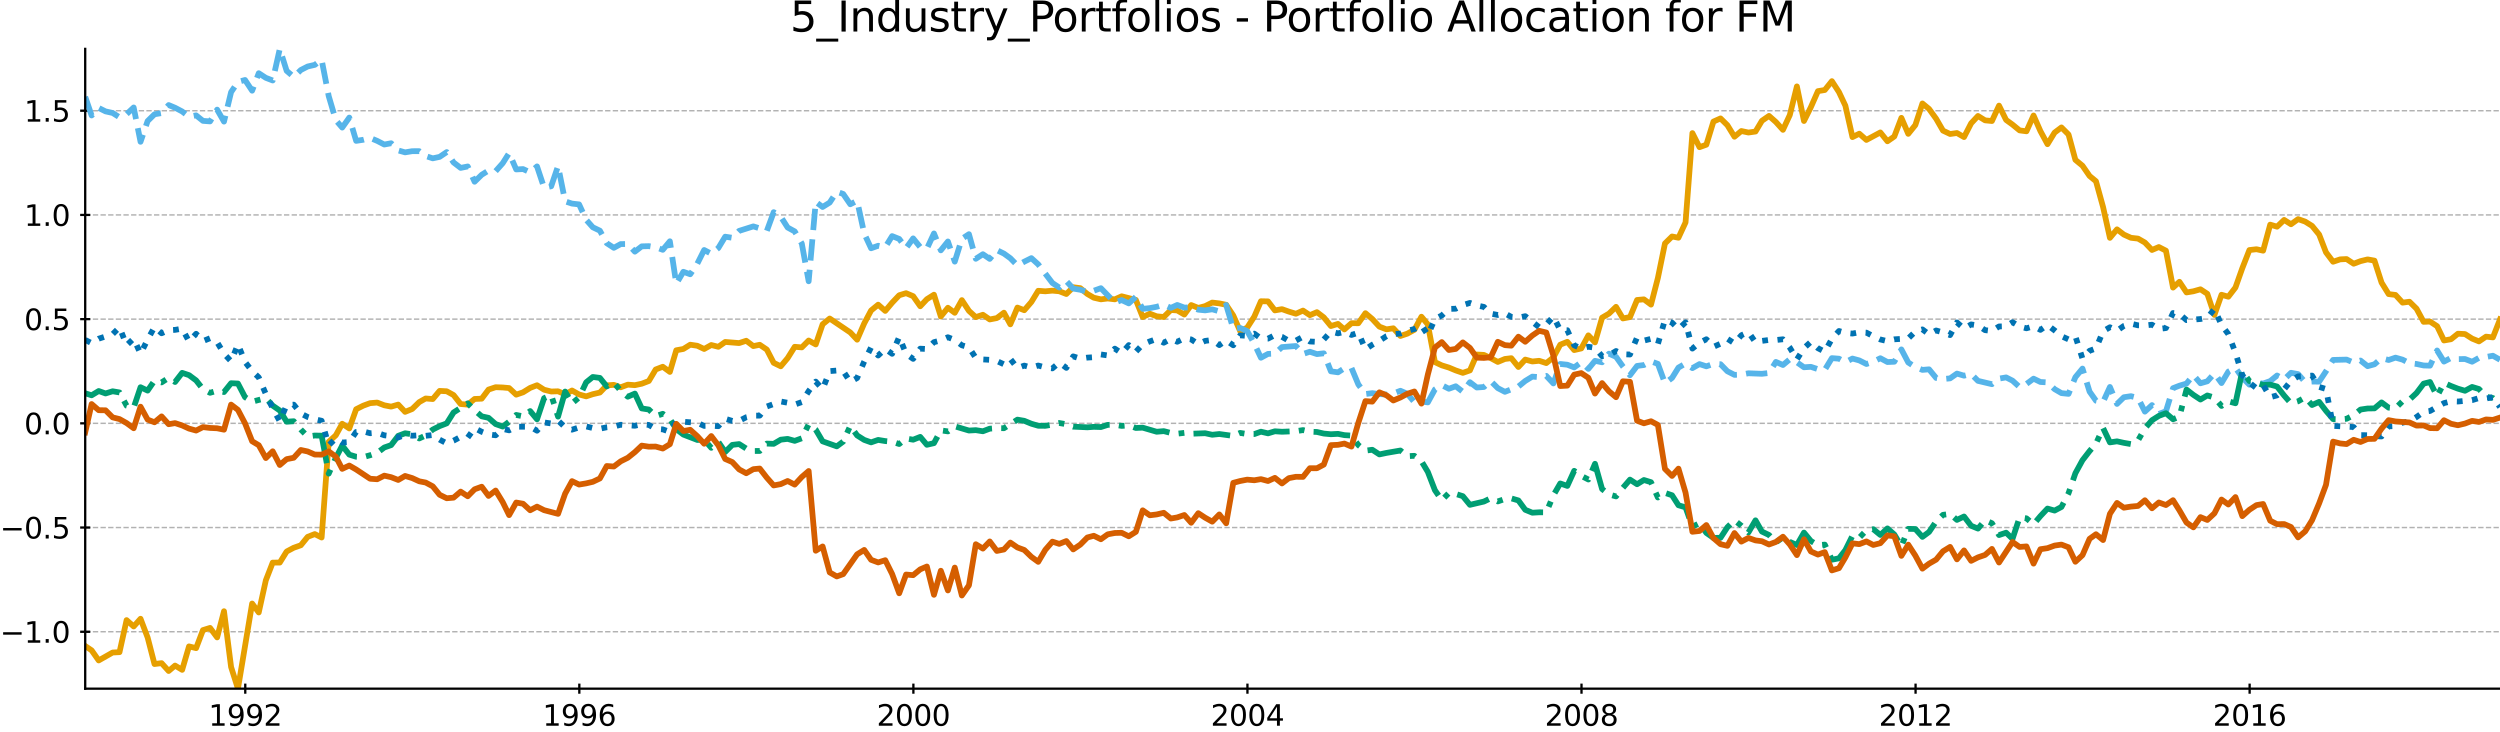 <?xml version="1.0" encoding="utf-8" standalone="no"?>
<!DOCTYPE svg PUBLIC "-//W3C//DTD SVG 1.1//EN"
  "http://www.w3.org/Graphics/SVG/1.1/DTD/svg11.dtd">
<svg xmlns:xlink="http://www.w3.org/1999/xlink" width="866.533pt" height="253.63pt" viewBox="0 0 866.533 253.63" xmlns="http://www.w3.org/2000/svg" version="1.1">
 <defs>
  <style type="text/css">*{stroke-linejoin: round; stroke-linecap: butt}</style>
 </defs>
 <g id="figure_1">
  <g id="patch_1">
   <path d="M 0 253.63 
L 866.533 253.63 
L 866.533 0 
L 0 0 
z
" style="fill: #ffffff"/>
  </g>
  <g id="axes_1">
   <g id="patch_2">
    <path d="M 29.533 238.702 
L 866.533 238.702 
L 866.533 16.942 
L 29.533 16.942 
z
" style="fill: #ffffff"/>
   </g>
   <g id="matplotlib.axis_1">
    <g id="xtick_1">
     <g id="line2d_1">
      <defs>
       <path id="m01160eeed2" d="M 0 1.75 
L 0 -1.75 
" style="stroke: #000000; stroke-width: 0.8"/>
      </defs>
      <g>
       <use xlink:href="#m01160eeed2" x="85.011" y="238.702" style="stroke: #000000; stroke-width: 0.8"/>
      </g>
     </g>
     <g id="text_1">
      <!-- 1992 -->
      <g transform="translate(72.286 251.55) scale(0.1 -0.1)">
       <defs>
        <path id="DejaVuSans-31" d="M 794 531 
L 1825 531 
L 1825 4091 
L 703 3866 
L 703 4441 
L 1819 4666 
L 2450 4666 
L 2450 531 
L 3481 531 
L 3481 0 
L 794 0 
L 794 531 
z
" transform="scale(0.016)"/>
        <path id="DejaVuSans-39" d="M 703 97 
L 703 672 
Q 941 559 1184 500 
Q 1428 441 1663 441 
Q 2288 441 2617 861 
Q 2947 1281 2994 2138 
Q 2813 1869 2534 1725 
Q 2256 1581 1919 1581 
Q 1219 1581 811 2004 
Q 403 2428 403 3163 
Q 403 3881 828 4315 
Q 1253 4750 1959 4750 
Q 2769 4750 3195 4129 
Q 3622 3509 3622 2328 
Q 3622 1225 3098 567 
Q 2575 -91 1691 -91 
Q 1453 -91 1209 -44 
Q 966 3 703 97 
z
M 1959 2075 
Q 2384 2075 2632 2365 
Q 2881 2656 2881 3163 
Q 2881 3666 2632 3958 
Q 2384 4250 1959 4250 
Q 1534 4250 1286 3958 
Q 1038 3666 1038 3163 
Q 1038 2656 1286 2365 
Q 1534 2075 1959 2075 
z
" transform="scale(0.016)"/>
        <path id="DejaVuSans-32" d="M 1228 531 
L 3431 531 
L 3431 0 
L 469 0 
L 469 531 
Q 828 903 1448 1529 
Q 2069 2156 2228 2338 
Q 2531 2678 2651 2914 
Q 2772 3150 2772 3378 
Q 2772 3750 2511 3984 
Q 2250 4219 1831 4219 
Q 1534 4219 1204 4116 
Q 875 4013 500 3803 
L 500 4441 
Q 881 4594 1212 4672 
Q 1544 4750 1819 4750 
Q 2544 4750 2975 4387 
Q 3406 4025 3406 3419 
Q 3406 3131 3298 2873 
Q 3191 2616 2906 2266 
Q 2828 2175 2409 1742 
Q 1991 1309 1228 531 
z
" transform="scale(0.016)"/>
       </defs>
       <use xlink:href="#DejaVuSans-31"/>
       <use xlink:href="#DejaVuSans-39" x="63.623"/>
       <use xlink:href="#DejaVuSans-39" x="127.246"/>
       <use xlink:href="#DejaVuSans-32" x="190.869"/>
      </g>
     </g>
    </g>
    <g id="xtick_2">
     <g id="line2d_2">
      <g>
       <use xlink:href="#m01160eeed2" x="200.8" y="238.702" style="stroke: #000000; stroke-width: 0.8"/>
      </g>
     </g>
     <g id="text_2">
      <!-- 1996 -->
      <g transform="translate(188.075 251.55) scale(0.1 -0.1)">
       <defs>
        <path id="DejaVuSans-36" d="M 2113 2584 
Q 1688 2584 1439 2293 
Q 1191 2003 1191 1497 
Q 1191 994 1439 701 
Q 1688 409 2113 409 
Q 2538 409 2786 701 
Q 3034 994 3034 1497 
Q 3034 2003 2786 2293 
Q 2538 2584 2113 2584 
z
M 3366 4563 
L 3366 3988 
Q 3128 4100 2886 4159 
Q 2644 4219 2406 4219 
Q 1781 4219 1451 3797 
Q 1122 3375 1075 2522 
Q 1259 2794 1537 2939 
Q 1816 3084 2150 3084 
Q 2853 3084 3261 2657 
Q 3669 2231 3669 1497 
Q 3669 778 3244 343 
Q 2819 -91 2113 -91 
Q 1303 -91 875 529 
Q 447 1150 447 2328 
Q 447 3434 972 4092 
Q 1497 4750 2381 4750 
Q 2619 4750 2861 4703 
Q 3103 4656 3366 4563 
z
" transform="scale(0.016)"/>
       </defs>
       <use xlink:href="#DejaVuSans-31"/>
       <use xlink:href="#DejaVuSans-39" x="63.623"/>
       <use xlink:href="#DejaVuSans-39" x="127.246"/>
       <use xlink:href="#DejaVuSans-36" x="190.869"/>
      </g>
     </g>
    </g>
    <g id="xtick_3">
     <g id="line2d_3">
      <g>
       <use xlink:href="#m01160eeed2" x="316.59" y="238.702" style="stroke: #000000; stroke-width: 0.8"/>
      </g>
     </g>
     <g id="text_3">
      <!-- 2000 -->
      <g transform="translate(303.865 251.55) scale(0.1 -0.1)">
       <defs>
        <path id="DejaVuSans-30" d="M 2034 4250 
Q 1547 4250 1301 3770 
Q 1056 3291 1056 2328 
Q 1056 1369 1301 889 
Q 1547 409 2034 409 
Q 2525 409 2770 889 
Q 3016 1369 3016 2328 
Q 3016 3291 2770 3770 
Q 2525 4250 2034 4250 
z
M 2034 4750 
Q 2819 4750 3233 4129 
Q 3647 3509 3647 2328 
Q 3647 1150 3233 529 
Q 2819 -91 2034 -91 
Q 1250 -91 836 529 
Q 422 1150 422 2328 
Q 422 3509 836 4129 
Q 1250 4750 2034 4750 
z
" transform="scale(0.016)"/>
       </defs>
       <use xlink:href="#DejaVuSans-32"/>
       <use xlink:href="#DejaVuSans-30" x="63.623"/>
       <use xlink:href="#DejaVuSans-30" x="127.246"/>
       <use xlink:href="#DejaVuSans-30" x="190.869"/>
      </g>
     </g>
    </g>
    <g id="xtick_4">
     <g id="line2d_4">
      <g>
       <use xlink:href="#m01160eeed2" x="432.38" y="238.702" style="stroke: #000000; stroke-width: 0.8"/>
      </g>
     </g>
     <g id="text_4">
      <!-- 2004 -->
      <g transform="translate(419.655 251.55) scale(0.1 -0.1)">
       <defs>
        <path id="DejaVuSans-34" d="M 2419 4116 
L 825 1625 
L 2419 1625 
L 2419 4116 
z
M 2253 4666 
L 3047 4666 
L 3047 1625 
L 3713 1625 
L 3713 1100 
L 3047 1100 
L 3047 0 
L 2419 0 
L 2419 1100 
L 313 1100 
L 313 1709 
L 2253 4666 
z
" transform="scale(0.016)"/>
       </defs>
       <use xlink:href="#DejaVuSans-32"/>
       <use xlink:href="#DejaVuSans-30" x="63.623"/>
       <use xlink:href="#DejaVuSans-30" x="127.246"/>
       <use xlink:href="#DejaVuSans-34" x="190.869"/>
      </g>
     </g>
    </g>
    <g id="xtick_5">
     <g id="line2d_5">
      <g>
       <use xlink:href="#m01160eeed2" x="548.17" y="238.702" style="stroke: #000000; stroke-width: 0.8"/>
      </g>
     </g>
     <g id="text_5">
      <!-- 2008 -->
      <g transform="translate(535.445 251.55) scale(0.1 -0.1)">
       <defs>
        <path id="DejaVuSans-38" d="M 2034 2216 
Q 1584 2216 1326 1975 
Q 1069 1734 1069 1313 
Q 1069 891 1326 650 
Q 1584 409 2034 409 
Q 2484 409 2743 651 
Q 3003 894 3003 1313 
Q 3003 1734 2745 1975 
Q 2488 2216 2034 2216 
z
M 1403 2484 
Q 997 2584 770 2862 
Q 544 3141 544 3541 
Q 544 4100 942 4425 
Q 1341 4750 2034 4750 
Q 2731 4750 3128 4425 
Q 3525 4100 3525 3541 
Q 3525 3141 3298 2862 
Q 3072 2584 2669 2484 
Q 3125 2378 3379 2068 
Q 3634 1759 3634 1313 
Q 3634 634 3220 271 
Q 2806 -91 2034 -91 
Q 1263 -91 848 271 
Q 434 634 434 1313 
Q 434 1759 690 2068 
Q 947 2378 1403 2484 
z
M 1172 3481 
Q 1172 3119 1398 2916 
Q 1625 2713 2034 2713 
Q 2441 2713 2670 2916 
Q 2900 3119 2900 3481 
Q 2900 3844 2670 4047 
Q 2441 4250 2034 4250 
Q 1625 4250 1398 4047 
Q 1172 3844 1172 3481 
z
" transform="scale(0.016)"/>
       </defs>
       <use xlink:href="#DejaVuSans-32"/>
       <use xlink:href="#DejaVuSans-30" x="63.623"/>
       <use xlink:href="#DejaVuSans-30" x="127.246"/>
       <use xlink:href="#DejaVuSans-38" x="190.869"/>
      </g>
     </g>
    </g>
    <g id="xtick_6">
     <g id="line2d_6">
      <g>
       <use xlink:href="#m01160eeed2" x="663.96" y="238.702" style="stroke: #000000; stroke-width: 0.8"/>
      </g>
     </g>
     <g id="text_6">
      <!-- 2012 -->
      <g transform="translate(651.235 251.55) scale(0.1 -0.1)">
       <use xlink:href="#DejaVuSans-32"/>
       <use xlink:href="#DejaVuSans-30" x="63.623"/>
       <use xlink:href="#DejaVuSans-31" x="127.246"/>
       <use xlink:href="#DejaVuSans-32" x="190.869"/>
      </g>
     </g>
    </g>
    <g id="xtick_7">
     <g id="line2d_7">
      <g>
       <use xlink:href="#m01160eeed2" x="779.75" y="238.702" style="stroke: #000000; stroke-width: 0.8"/>
      </g>
     </g>
     <g id="text_7">
      <!-- 2016 -->
      <g transform="translate(767.025 251.55) scale(0.1 -0.1)">
       <use xlink:href="#DejaVuSans-32"/>
       <use xlink:href="#DejaVuSans-30" x="63.623"/>
       <use xlink:href="#DejaVuSans-31" x="127.246"/>
       <use xlink:href="#DejaVuSans-36" x="190.869"/>
      </g>
     </g>
    </g>
   </g>
   <g id="matplotlib.axis_2">
    <g id="ytick_1">
     <g id="line2d_8">
      <path d="M 29.533 218.974 
L 866.533 218.974 
" clip-path="url(#p70a9044e96)" style="fill: none; stroke-dasharray: 1.85,0.8; stroke-dashoffset: 0; stroke: #b2b2b2; stroke-width: 0.5"/>
     </g>
     <g id="line2d_9">
      <defs>
       <path id="m4d912e9852" d="M 1.75 0 
L -1.75 -0 
" style="stroke: #000000; stroke-width: 0.8"/>
      </defs>
      <g>
       <use xlink:href="#m4d912e9852" x="29.533" y="218.974" style="stroke: #000000; stroke-width: 0.8"/>
      </g>
     </g>
     <g id="text_8">
      <!-- −1.0 -->
      <g transform="translate(0 222.773) scale(0.1 -0.1)">
       <defs>
        <path id="DejaVuSans-2212" d="M 678 2272 
L 4684 2272 
L 4684 1741 
L 678 1741 
L 678 2272 
z
" transform="scale(0.016)"/>
        <path id="DejaVuSans-2e" d="M 684 794 
L 1344 794 
L 1344 0 
L 684 0 
L 684 794 
z
" transform="scale(0.016)"/>
       </defs>
       <use xlink:href="#DejaVuSans-2212"/>
       <use xlink:href="#DejaVuSans-31" x="83.789"/>
       <use xlink:href="#DejaVuSans-2e" x="147.412"/>
       <use xlink:href="#DejaVuSans-30" x="179.199"/>
      </g>
     </g>
    </g>
    <g id="ytick_2">
     <g id="line2d_10">
      <path d="M 29.533 182.854 
L 866.533 182.854 
" clip-path="url(#p70a9044e96)" style="fill: none; stroke-dasharray: 1.85,0.8; stroke-dashoffset: 0; stroke: #b2b2b2; stroke-width: 0.5"/>
     </g>
     <g id="line2d_11">
      <g>
       <use xlink:href="#m4d912e9852" x="29.533" y="182.854" style="stroke: #000000; stroke-width: 0.8"/>
      </g>
     </g>
     <g id="text_9">
      <!-- −0.5 -->
      <g transform="translate(0 186.654) scale(0.1 -0.1)">
       <defs>
        <path id="DejaVuSans-35" d="M 691 4666 
L 3169 4666 
L 3169 4134 
L 1269 4134 
L 1269 2991 
Q 1406 3038 1543 3061 
Q 1681 3084 1819 3084 
Q 2600 3084 3056 2656 
Q 3513 2228 3513 1497 
Q 3513 744 3044 326 
Q 2575 -91 1722 -91 
Q 1428 -91 1123 -41 
Q 819 9 494 109 
L 494 744 
Q 775 591 1075 516 
Q 1375 441 1709 441 
Q 2250 441 2565 725 
Q 2881 1009 2881 1497 
Q 2881 1984 2565 2268 
Q 2250 2553 1709 2553 
Q 1456 2553 1204 2497 
Q 953 2441 691 2322 
L 691 4666 
z
" transform="scale(0.016)"/>
       </defs>
       <use xlink:href="#DejaVuSans-2212"/>
       <use xlink:href="#DejaVuSans-30" x="83.789"/>
       <use xlink:href="#DejaVuSans-2e" x="147.412"/>
       <use xlink:href="#DejaVuSans-35" x="179.199"/>
      </g>
     </g>
    </g>
    <g id="ytick_3">
     <g id="line2d_12">
      <path d="M 29.533 146.735 
L 866.533 146.735 
" clip-path="url(#p70a9044e96)" style="fill: none; stroke-dasharray: 1.85,0.8; stroke-dashoffset: 0; stroke: #b2b2b2; stroke-width: 0.5"/>
     </g>
     <g id="line2d_13">
      <g>
       <use xlink:href="#m4d912e9852" x="29.533" y="146.735" style="stroke: #000000; stroke-width: 0.8"/>
      </g>
     </g>
     <g id="text_10">
      <!-- 0.0 -->
      <g transform="translate(8.38 150.534) scale(0.1 -0.1)">
       <use xlink:href="#DejaVuSans-30"/>
       <use xlink:href="#DejaVuSans-2e" x="63.623"/>
       <use xlink:href="#DejaVuSans-30" x="95.41"/>
      </g>
     </g>
    </g>
    <g id="ytick_4">
     <g id="line2d_14">
      <path d="M 29.533 110.615 
L 866.533 110.615 
" clip-path="url(#p70a9044e96)" style="fill: none; stroke-dasharray: 1.85,0.8; stroke-dashoffset: 0; stroke: #b2b2b2; stroke-width: 0.5"/>
     </g>
     <g id="line2d_15">
      <g>
       <use xlink:href="#m4d912e9852" x="29.533" y="110.615" style="stroke: #000000; stroke-width: 0.8"/>
      </g>
     </g>
     <g id="text_11">
      <!-- 0.5 -->
      <g transform="translate(8.38 114.414) scale(0.1 -0.1)">
       <use xlink:href="#DejaVuSans-30"/>
       <use xlink:href="#DejaVuSans-2e" x="63.623"/>
       <use xlink:href="#DejaVuSans-35" x="95.41"/>
      </g>
     </g>
    </g>
    <g id="ytick_5">
     <g id="line2d_16">
      <path d="M 29.533 74.495 
L 866.533 74.495 
" clip-path="url(#p70a9044e96)" style="fill: none; stroke-dasharray: 1.85,0.8; stroke-dashoffset: 0; stroke: #b2b2b2; stroke-width: 0.5"/>
     </g>
     <g id="line2d_17">
      <g>
       <use xlink:href="#m4d912e9852" x="29.533" y="74.495" style="stroke: #000000; stroke-width: 0.8"/>
      </g>
     </g>
     <g id="text_12">
      <!-- 1.0 -->
      <g transform="translate(8.38 78.294) scale(0.1 -0.1)">
       <use xlink:href="#DejaVuSans-31"/>
       <use xlink:href="#DejaVuSans-2e" x="63.623"/>
       <use xlink:href="#DejaVuSans-30" x="95.41"/>
      </g>
     </g>
    </g>
    <g id="ytick_6">
     <g id="line2d_18">
      <path d="M 29.533 38.375 
L 866.533 38.375 
" clip-path="url(#p70a9044e96)" style="fill: none; stroke-dasharray: 1.85,0.8; stroke-dashoffset: 0; stroke: #b2b2b2; stroke-width: 0.5"/>
     </g>
     <g id="line2d_19">
      <g>
       <use xlink:href="#m4d912e9852" x="29.533" y="38.375" style="stroke: #000000; stroke-width: 0.8"/>
      </g>
     </g>
     <g id="text_13">
      <!-- 1.5 -->
      <g transform="translate(8.38 42.175) scale(0.1 -0.1)">
       <use xlink:href="#DejaVuSans-31"/>
       <use xlink:href="#DejaVuSans-2e" x="63.623"/>
       <use xlink:href="#DejaVuSans-35" x="95.41"/>
      </g>
     </g>
    </g>
   </g>
   <g id="line2d_20">
    <path d="M 29.533 223.91 
L 31.752 225.407 
L 34.209 228.918 
L 39.043 226.169 
L 41.421 226.052 
L 43.878 214.94 
L 46.335 217.139 
L 48.712 214.471 
L 51.169 220.96 
L 53.547 230.163 
L 56.004 229.853 
L 58.46 232.576 
L 60.68 230.697 
L 63.136 232.178 
L 65.514 224.048 
L 67.971 224.658 
L 70.349 218.4 
L 72.805 217.638 
L 75.262 220.932 
L 77.64 211.857 
L 80.097 231.197 
L 82.474 238.702 
L 87.388 209.191 
L 89.686 212.288 
L 92.143 201.138 
L 94.521 195.001 
L 96.978 194.998 
L 99.355 191.163 
L 101.812 189.855 
L 104.269 188.996 
L 106.647 186.067 
L 109.104 185.12 
L 111.481 186.312 
L 113.938 153.135 
L 116.395 150.882 
L 118.614 146.872 
L 121.071 148.51 
L 123.449 141.844 
L 125.906 140.608 
L 128.283 139.737 
L 130.74 139.532 
L 133.197 140.479 
L 135.574 140.94 
L 138.031 140.235 
L 140.409 142.759 
L 142.866 141.767 
L 145.323 139.367 
L 147.542 138.116 
L 149.999 138.317 
L 152.376 135.491 
L 154.833 135.617 
L 157.211 136.93 
L 159.668 140.045 
L 162.125 140.252 
L 164.502 138.284 
L 166.959 138.187 
L 169.337 135.031 
L 171.793 134.212 
L 174.25 134.304 
L 176.469 134.507 
L 178.926 136.799 
L 181.304 135.976 
L 183.761 134.452 
L 186.138 133.527 
L 188.595 135.088 
L 191.052 135.704 
L 193.43 135.626 
L 195.887 136.693 
L 198.264 135.351 
L 200.721 136.729 
L 203.178 137.385 
L 205.476 136.627 
L 207.933 136.055 
L 210.311 133.577 
L 212.768 133.396 
L 215.145 134.237 
L 217.602 133.322 
L 220.059 133.506 
L 222.437 132.998 
L 224.894 132.058 
L 227.271 128.066 
L 229.728 127.116 
L 232.185 128.912 
L 234.404 121.41 
L 236.861 120.957 
L 239.239 119.48 
L 241.695 119.843 
L 244.073 120.962 
L 246.53 119.585 
L 248.987 120.206 
L 251.364 118.523 
L 256.199 118.916 
L 258.656 118.107 
L 261.113 119.959 
L 263.332 119.504 
L 265.789 121.164 
L 268.166 125.764 
L 270.623 126.964 
L 273.001 124.13 
L 275.458 120.206 
L 277.914 120.412 
L 280.292 118.026 
L 282.749 119.382 
L 285.127 112.398 
L 287.583 110.402 
L 294.716 115.222 
L 297.094 117.743 
L 299.551 112.086 
L 301.928 107.619 
L 304.385 105.604 
L 306.842 107.762 
L 309.22 104.928 
L 311.677 102.339 
L 314.054 101.619 
L 316.511 102.655 
L 318.968 106.151 
L 321.266 103.702 
L 323.723 102.149 
L 326.101 109.698 
L 328.558 106.668 
L 330.935 108.42 
L 333.392 104.026 
L 335.849 107.749 
L 338.227 109.921 
L 340.683 109.1 
L 343.061 110.727 
L 345.518 110.249 
L 347.975 108.381 
L 350.194 112.416 
L 352.651 106.608 
L 355.028 107.525 
L 357.485 104.676 
L 359.863 100.79 
L 362.32 100.969 
L 364.777 100.743 
L 367.154 100.953 
L 369.611 101.905 
L 371.989 99.558 
L 374.446 99.879 
L 376.902 101.902 
L 379.122 103.189 
L 381.578 103.754 
L 383.956 103.46 
L 386.413 103.757 
L 388.791 102.699 
L 393.704 103.952 
L 396.082 109.9 
L 398.539 108.729 
L 400.916 109.634 
L 403.373 109.872 
L 405.83 107.452 
L 408.049 107.603 
L 410.506 109.024 
L 412.884 105.733 
L 415.341 106.727 
L 417.718 106.102 
L 420.175 104.874 
L 422.632 105.158 
L 425.01 105.643 
L 427.466 109.341 
L 429.844 114.749 
L 432.301 113.557 
L 434.758 109.726 
L 437.056 104.411 
L 439.513 104.464 
L 441.891 107.585 
L 444.348 107.156 
L 446.725 108.004 
L 449.182 108.746 
L 451.639 107.653 
L 454.016 109.237 
L 456.473 108.196 
L 458.851 110.009 
L 461.308 113.009 
L 463.765 112.272 
L 465.984 114.185 
L 468.441 112.021 
L 470.818 112.035 
L 473.275 108.556 
L 475.653 110.565 
L 478.11 113.216 
L 480.567 114.153 
L 482.944 113.79 
L 485.401 116.451 
L 487.779 115.658 
L 490.235 114.314 
L 492.692 109.776 
L 494.911 112.459 
L 497.368 125.52 
L 499.746 126.641 
L 502.203 127.405 
L 504.58 128.399 
L 507.037 129.239 
L 509.494 128.389 
L 511.872 122.879 
L 514.329 123.011 
L 516.706 124.125 
L 519.163 125.451 
L 521.62 124.425 
L 523.839 124.151 
L 526.296 127.2 
L 528.674 124.634 
L 531.13 125.295 
L 533.508 125.057 
L 535.965 125.854 
L 538.422 123.893 
L 540.799 119.474 
L 543.256 118.474 
L 545.634 121.343 
L 548.091 120.778 
L 550.548 116.238 
L 552.846 118.667 
L 555.303 110.107 
L 557.681 108.714 
L 560.137 106.356 
L 562.515 110.373 
L 564.972 109.907 
L 567.429 103.976 
L 569.806 103.759 
L 572.263 105.586 
L 574.641 96.369 
L 577.098 84.386 
L 579.555 81.968 
L 581.774 82.398 
L 584.231 77.096 
L 586.608 46.136 
L 589.065 51.013 
L 591.443 50.156 
L 593.9 42.137 
L 596.356 41.044 
L 598.734 43.389 
L 601.191 47.392 
L 603.569 45.414 
L 606.025 45.938 
L 608.482 45.592 
L 610.701 41.868 
L 613.158 40.171 
L 615.536 42.277 
L 617.993 45.003 
L 620.37 39.874 
L 622.827 29.95 
L 625.284 41.938 
L 627.662 37.159 
L 630.119 31.589 
L 632.496 31.198 
L 634.953 28.129 
L 637.41 31.916 
L 639.629 36.627 
L 642.086 47.521 
L 644.464 46.342 
L 646.92 48.499 
L 651.755 45.901 
L 654.212 48.968 
L 656.589 47.31 
L 659.046 40.853 
L 661.424 46.392 
L 663.881 43.351 
L 666.338 35.86 
L 668.636 37.756 
L 671.093 41.16 
L 673.47 45.277 
L 675.927 46.445 
L 678.305 46.106 
L 680.762 47.511 
L 683.219 42.737 
L 685.596 40.193 
L 688.053 41.715 
L 690.431 41.948 
L 692.888 36.61 
L 695.344 41.573 
L 697.564 43.186 
L 700.02 45.196 
L 702.398 45.506 
L 704.855 40.031 
L 707.233 45.436 
L 709.689 49.975 
L 712.146 45.959 
L 714.524 44.166 
L 716.981 46.622 
L 719.358 55.406 
L 721.815 57.443 
L 724.272 60.996 
L 726.491 62.822 
L 728.948 71.743 
L 731.326 82.442 
L 733.783 79.494 
L 736.16 81.31 
L 738.617 82.423 
L 741.074 82.704 
L 743.452 84.066 
L 745.908 86.645 
L 748.286 85.625 
L 750.743 86.888 
L 753.2 99.691 
L 755.419 97.675 
L 757.876 101.364 
L 760.253 100.968 
L 762.71 100.273 
L 765.088 101.835 
L 767.545 109.161 
L 770.002 102.171 
L 772.379 102.845 
L 774.836 99.654 
L 777.214 92.954 
L 779.671 86.672 
L 782.127 86.39 
L 784.426 86.89 
L 786.883 77.864 
L 789.26 78.575 
L 791.717 76.226 
L 794.095 77.731 
L 796.552 75.945 
L 799.009 76.808 
L 801.386 78.292 
L 803.843 81.296 
L 806.221 87.468 
L 808.677 90.724 
L 811.134 89.898 
L 813.353 89.791 
L 815.81 91.408 
L 818.188 90.514 
L 820.645 89.909 
L 823.022 90.335 
L 825.479 97.96 
L 827.936 101.94 
L 830.314 102.227 
L 832.771 104.901 
L 835.148 104.581 
L 837.605 106.995 
L 840.062 111.55 
L 842.281 111.451 
L 844.738 113.061 
L 847.116 118.014 
L 849.572 117.582 
L 851.95 115.669 
L 854.407 115.79 
L 856.864 117.364 
L 859.241 118.334 
L 861.698 116.682 
L 864.076 116.951 
L 866.533 110.697 
L 866.533 110.697 
" clip-path="url(#p70a9044e96)" style="fill: none; stroke: #e69f00; stroke-width: 2; stroke-linecap: square"/>
   </g>
   <g id="line2d_21">
    <path d="M 29.533 33.542 
L 31.752 40.022 
L 34.209 37.412 
L 36.586 38.61 
L 39.043 39.153 
L 41.421 40.658 
L 43.878 39.558 
L 46.335 37.252 
L 48.712 49.144 
L 51.169 41.952 
L 53.547 39.613 
L 56.004 39.197 
L 58.46 36.413 
L 60.68 37.345 
L 63.136 38.634 
L 65.514 40.457 
L 67.971 39.986 
L 70.349 41.894 
L 72.805 42.078 
L 75.262 38.002 
L 77.64 42.152 
L 80.097 31.932 
L 82.474 28.396 
L 84.931 27.722 
L 87.388 31.436 
L 89.686 25.375 
L 92.143 26.979 
L 94.521 27.895 
L 96.978 16.942 
L 99.355 24.553 
L 101.812 26.656 
L 104.269 24.264 
L 106.647 23.046 
L 109.104 22.483 
L 111.481 20.686 
L 113.938 33.324 
L 116.395 41.639 
L 118.614 44.223 
L 121.071 40.756 
L 123.449 48.827 
L 125.906 48.447 
L 128.283 47.805 
L 130.74 48.83 
L 133.197 50.097 
L 135.574 49.652 
L 138.031 52.139 
L 140.409 52.808 
L 142.866 52.403 
L 145.323 52.402 
L 147.542 54.072 
L 149.999 54.881 
L 152.376 54.376 
L 154.833 52.715 
L 157.211 56.311 
L 159.668 58.196 
L 162.125 57.696 
L 164.502 62.994 
L 166.959 60.581 
L 169.337 59.099 
L 171.793 59.332 
L 174.25 56.57 
L 176.469 53.056 
L 178.926 58.725 
L 181.304 58.604 
L 183.761 59.73 
L 186.138 57.678 
L 188.595 65.076 
L 191.052 64.563 
L 193.43 57.535 
L 195.887 69.79 
L 198.264 70.57 
L 200.721 70.843 
L 203.178 76.187 
L 205.476 78.777 
L 207.933 79.958 
L 210.311 84.302 
L 212.768 85.901 
L 215.145 84.599 
L 217.602 84.579 
L 220.059 87.225 
L 222.437 85.384 
L 224.894 85.319 
L 227.271 85.686 
L 229.728 86.587 
L 232.185 83.628 
L 234.404 98.367 
L 236.861 94.203 
L 239.239 95.06 
L 241.695 91.394 
L 244.073 86.656 
L 246.53 87.938 
L 248.987 85.964 
L 251.364 82.04 
L 253.821 82.42 
L 256.199 80.024 
L 261.113 78.468 
L 263.332 79.158 
L 265.789 80.046 
L 268.166 73.539 
L 270.623 75.116 
L 273.001 78.86 
L 275.458 80.207 
L 277.914 84.409 
L 280.292 97.492 
L 282.749 69.964 
L 285.127 71.744 
L 287.583 70.212 
L 290.04 66.46 
L 292.259 67.224 
L 294.716 70.801 
L 297.094 69.601 
L 299.551 80.957 
L 301.928 86.053 
L 304.385 85.179 
L 306.842 85.675 
L 309.22 81.833 
L 311.677 82.813 
L 314.054 86.011 
L 316.511 82.626 
L 318.968 85.66 
L 321.266 86.217 
L 323.723 80.917 
L 326.101 86.768 
L 328.558 83.699 
L 330.935 90.687 
L 333.392 82.798 
L 335.849 81.17 
L 338.227 89.7 
L 340.683 88.113 
L 343.061 89.734 
L 345.518 86.694 
L 347.975 87.897 
L 350.194 89.502 
L 352.651 92.018 
L 355.028 90.697 
L 357.485 89.472 
L 359.863 91.633 
L 364.777 98.085 
L 367.154 99.668 
L 369.611 97.443 
L 371.989 100.025 
L 374.446 100.438 
L 376.902 101.176 
L 379.122 100.772 
L 381.578 99.888 
L 386.413 104.864 
L 388.791 104.011 
L 391.247 105.162 
L 393.704 102.886 
L 396.082 107.047 
L 398.539 106.794 
L 400.916 106.336 
L 403.373 105.596 
L 405.83 106.715 
L 408.049 105.704 
L 410.506 106.614 
L 412.884 106.517 
L 415.341 107.338 
L 417.718 107.577 
L 420.175 107.213 
L 422.632 107.912 
L 425.01 105.715 
L 427.466 113.957 
L 429.844 113.662 
L 432.301 114.771 
L 434.758 119.146 
L 437.056 124.001 
L 439.513 122.667 
L 441.891 122.577 
L 444.348 120.308 
L 449.182 119.922 
L 451.639 122.691 
L 454.016 121.918 
L 456.473 122.733 
L 458.851 122.468 
L 461.308 128.709 
L 463.765 129.057 
L 465.984 127.634 
L 468.441 127.548 
L 470.818 133.255 
L 473.275 136.574 
L 475.653 136.272 
L 478.11 136.594 
L 480.567 136.754 
L 482.944 136.396 
L 485.401 135.444 
L 487.779 136.468 
L 490.235 139.387 
L 492.692 139.176 
L 494.911 139.473 
L 497.368 134.97 
L 499.746 133.499 
L 502.203 134.751 
L 504.58 133.88 
L 507.037 135.79 
L 509.494 132.481 
L 511.872 134.315 
L 514.329 134.142 
L 516.706 132.086 
L 519.163 134.532 
L 521.62 135.812 
L 526.296 133.978 
L 528.674 132.041 
L 531.13 130.54 
L 533.508 130.715 
L 535.965 130.283 
L 538.422 132.903 
L 540.799 126.157 
L 543.256 126.417 
L 545.634 127.348 
L 548.091 125.571 
L 550.548 127.851 
L 552.846 125.066 
L 555.303 125.577 
L 557.681 122.593 
L 560.137 123.674 
L 562.515 127.027 
L 564.972 130.068 
L 567.429 126.835 
L 569.806 126.524 
L 572.263 125.258 
L 574.641 126.112 
L 577.098 132.829 
L 579.555 130.991 
L 581.774 127.412 
L 584.231 125.996 
L 586.608 127.595 
L 589.065 126.199 
L 591.443 126.974 
L 593.9 126.124 
L 596.356 126.239 
L 598.734 128.683 
L 601.191 129.932 
L 603.569 129.849 
L 606.025 129.381 
L 610.701 129.563 
L 613.158 129.279 
L 615.536 125.442 
L 617.993 126.515 
L 620.37 124.524 
L 622.827 125.576 
L 625.284 127.305 
L 627.662 127.147 
L 630.119 127.958 
L 632.496 128.182 
L 634.953 124.134 
L 637.41 124.327 
L 639.629 125.547 
L 642.086 124.278 
L 644.464 124.933 
L 646.92 126.166 
L 649.298 125.386 
L 651.755 124.168 
L 654.212 125.488 
L 656.589 125.382 
L 659.046 121.109 
L 661.424 125.642 
L 663.881 127.233 
L 666.338 128.208 
L 668.636 128.012 
L 671.093 131.009 
L 673.47 131.39 
L 675.927 131.148 
L 678.305 129.486 
L 680.762 130.217 
L 683.219 129.615 
L 685.596 132.014 
L 690.431 133.162 
L 692.888 131.235 
L 695.344 130.814 
L 697.564 131.938 
L 700.02 134.171 
L 702.398 133.084 
L 704.855 131.248 
L 707.233 132.401 
L 709.689 132.534 
L 712.146 134.879 
L 714.524 136.261 
L 716.981 136.522 
L 719.358 130.733 
L 721.815 127.751 
L 724.272 135.735 
L 726.491 138.888 
L 728.948 139.336 
L 731.326 134.127 
L 733.783 140.001 
L 736.16 137.687 
L 738.617 137.321 
L 741.074 137.949 
L 743.452 142.68 
L 745.908 140.412 
L 748.286 143.474 
L 750.743 142.559 
L 753.2 134.552 
L 755.419 133.683 
L 757.876 132.942 
L 760.253 130.003 
L 762.71 132.849 
L 765.088 132.162 
L 767.545 129.42 
L 770.002 132.776 
L 772.379 128.802 
L 774.836 127.475 
L 777.214 130.894 
L 779.671 133.34 
L 782.127 132.682 
L 784.426 132.952 
L 786.883 132.08 
L 789.26 130.154 
L 791.717 131.54 
L 794.095 129.212 
L 796.552 129.667 
L 799.009 132.466 
L 801.386 132.263 
L 803.843 132.279 
L 806.221 128.69 
L 808.677 124.756 
L 813.353 124.641 
L 815.81 125.668 
L 818.188 124.965 
L 820.645 126.92 
L 823.022 126.267 
L 825.479 124.136 
L 827.936 124.786 
L 830.314 123.959 
L 832.771 124.663 
L 835.148 125.875 
L 837.605 126.157 
L 840.062 126.681 
L 842.281 126.747 
L 844.738 121.481 
L 847.116 125.334 
L 849.572 124.061 
L 851.95 124.473 
L 854.407 124.439 
L 856.864 125.379 
L 859.241 124.038 
L 861.698 123.731 
L 864.076 123.303 
L 866.533 124.693 
L 866.533 124.693 
" clip-path="url(#p70a9044e96)" style="fill: none; stroke-dasharray: 7.4,3.2; stroke-dashoffset: 0; stroke: #56b4e9; stroke-width: 2"/>
   </g>
   <g id="line2d_22">
    <path d="M 29.533 136.304 
L 31.752 137.017 
L 34.209 135.53 
L 36.586 136.378 
L 39.043 135.622 
L 41.421 136.024 
L 43.878 140.613 
L 46.335 141.269 
L 48.712 134.22 
L 51.169 135.387 
L 53.547 131.934 
L 56.004 132.546 
L 58.46 130.968 
L 60.68 132.402 
L 63.136 129.234 
L 65.514 130.03 
L 67.971 131.853 
L 70.349 134.879 
L 72.805 136.146 
L 75.262 135.433 
L 77.64 135.888 
L 80.097 132.827 
L 82.474 132.939 
L 84.931 137.655 
L 87.388 139.238 
L 92.143 137.985 
L 94.521 140.593 
L 96.978 142.293 
L 99.355 146.175 
L 101.812 146.003 
L 104.269 148.887 
L 106.647 151.298 
L 109.104 150.957 
L 111.481 151.011 
L 113.938 164.166 
L 116.395 158.722 
L 118.614 154.446 
L 121.071 157.583 
L 123.449 158.313 
L 125.906 158.439 
L 128.283 157.791 
L 130.74 156.974 
L 133.197 155.109 
L 135.574 154.282 
L 138.031 151.067 
L 140.409 150.174 
L 142.866 150.535 
L 145.323 151.974 
L 147.542 150.936 
L 149.999 148.888 
L 152.376 147.694 
L 154.833 146.745 
L 157.211 142.959 
L 162.125 139.81 
L 164.502 142.178 
L 166.959 144.304 
L 169.337 144.829 
L 171.793 146.991 
L 174.25 147.856 
L 176.469 146.157 
L 178.926 143.827 
L 181.304 144.301 
L 183.761 142.48 
L 186.138 145.337 
L 188.595 138.006 
L 191.052 136.905 
L 193.43 144.409 
L 195.887 135.72 
L 198.264 139.822 
L 200.721 137.756 
L 203.178 132.51 
L 205.476 130.661 
L 207.933 130.988 
L 210.311 133.932 
L 212.768 132.571 
L 215.145 135.474 
L 217.602 137.505 
L 220.059 136.424 
L 222.437 141.567 
L 224.894 141.944 
L 227.271 144.239 
L 229.728 143.432 
L 232.185 145.224 
L 234.404 148.735 
L 236.861 150.636 
L 241.695 152.497 
L 244.073 152.39 
L 246.53 155.214 
L 248.987 153.166 
L 251.364 156.652 
L 253.821 154.201 
L 256.199 153.919 
L 258.656 155.479 
L 261.113 156.32 
L 263.332 156.314 
L 265.789 153.757 
L 268.166 153.84 
L 270.623 152.397 
L 273.001 152.127 
L 275.458 152.808 
L 277.914 151.921 
L 280.292 147.086 
L 282.749 148.927 
L 285.127 152.973 
L 290.04 154.713 
L 292.259 153.068 
L 294.716 147.606 
L 297.094 150.928 
L 299.551 152.482 
L 301.928 153.328 
L 304.385 152.478 
L 306.842 152.886 
L 309.22 153.092 
L 311.677 153.9 
L 314.054 151.985 
L 316.511 152.408 
L 318.968 151.43 
L 321.266 154.174 
L 323.723 153.603 
L 326.101 149.168 
L 328.558 149.525 
L 330.935 147.767 
L 335.849 149.231 
L 338.227 149.097 
L 340.683 149.483 
L 343.061 148.583 
L 345.518 148.402 
L 347.975 148.426 
L 352.651 145.452 
L 355.028 145.859 
L 357.485 146.872 
L 359.863 147.569 
L 362.32 147.598 
L 364.777 147.182 
L 367.154 146.621 
L 369.611 147.046 
L 371.989 147.89 
L 376.902 148.114 
L 379.122 147.953 
L 381.578 148.024 
L 383.956 147.264 
L 386.413 147.226 
L 388.791 147.624 
L 391.247 147.458 
L 393.704 148.34 
L 396.082 148.235 
L 400.916 149.652 
L 403.373 149.435 
L 405.83 150.069 
L 408.049 150.323 
L 410.506 150.037 
L 412.884 150.342 
L 417.718 150.159 
L 420.175 150.691 
L 422.632 150.436 
L 427.466 151.097 
L 429.844 150.054 
L 432.301 150.439 
L 434.758 150.455 
L 437.056 149.631 
L 439.513 150.206 
L 441.891 149.488 
L 444.348 149.651 
L 449.182 149.456 
L 451.639 149.077 
L 454.016 149.625 
L 456.473 149.73 
L 458.851 150.282 
L 461.308 150.508 
L 463.765 150.382 
L 465.984 150.827 
L 468.441 150.978 
L 470.818 154.28 
L 473.275 156.206 
L 475.653 155.894 
L 478.11 157.506 
L 480.567 156.987 
L 485.401 156.151 
L 487.779 158.12 
L 490.235 157.993 
L 492.692 159.867 
L 494.911 163.582 
L 497.368 169.925 
L 499.746 173.375 
L 502.203 170.887 
L 504.58 171.206 
L 507.037 171.978 
L 509.494 174.981 
L 514.329 173.846 
L 516.706 172.698 
L 519.163 173.797 
L 521.62 172.953 
L 523.839 172.745 
L 526.296 173.46 
L 528.674 176.702 
L 531.13 177.713 
L 533.508 177.572 
L 535.965 177.59 
L 538.422 171.682 
L 540.799 167.574 
L 543.256 168.424 
L 545.634 163.198 
L 548.091 164.945 
L 550.548 166.205 
L 552.846 160.757 
L 555.303 169.499 
L 557.681 171.368 
L 560.137 172.061 
L 562.515 169.09 
L 564.972 166.243 
L 567.429 167.84 
L 569.806 166.376 
L 572.263 167.134 
L 574.641 172.433 
L 577.098 170.833 
L 579.555 171.663 
L 581.774 175.126 
L 584.231 175.854 
L 586.608 182.562 
L 589.065 181.369 
L 591.443 184.722 
L 593.9 186.444 
L 596.356 186.403 
L 598.734 182.744 
L 601.191 180.327 
L 603.569 182.228 
L 606.025 184.557 
L 608.482 180.352 
L 610.701 184.252 
L 613.158 185.429 
L 615.536 188.001 
L 617.993 186.29 
L 620.37 187.824 
L 622.827 188.904 
L 625.284 184.604 
L 627.662 187.502 
L 630.119 188.971 
L 632.496 188.767 
L 634.953 194.009 
L 637.41 193.521 
L 639.629 190.662 
L 642.086 185.699 
L 644.464 186.378 
L 646.92 183.808 
L 649.298 183.42 
L 651.755 185.422 
L 654.212 183.153 
L 656.589 185.248 
L 659.046 189.376 
L 661.424 183.304 
L 663.881 183.361 
L 666.338 186.09 
L 668.636 184.385 
L 671.093 180.746 
L 673.47 178.448 
L 675.927 178.13 
L 678.305 180.204 
L 680.762 179.028 
L 683.219 182.242 
L 685.596 183.217 
L 688.053 180.306 
L 690.431 181.352 
L 692.888 185.46 
L 695.344 184.635 
L 697.564 186.77 
L 700.02 179.304 
L 702.398 179.661 
L 704.855 181.716 
L 707.233 178.893 
L 709.689 176.275 
L 712.146 176.975 
L 714.524 175.722 
L 716.981 170.958 
L 719.358 164.025 
L 721.815 159.521 
L 724.272 156.352 
L 726.491 153.773 
L 728.948 148.343 
L 731.326 153.338 
L 733.783 152.974 
L 736.16 153.498 
L 738.617 153.926 
L 741.074 152.651 
L 743.452 148.485 
L 745.908 145.652 
L 748.286 144.153 
L 750.743 143.217 
L 753.2 145.325 
L 755.419 144.395 
L 757.876 135.03 
L 760.253 136.865 
L 762.71 138.486 
L 765.088 137.066 
L 767.545 137.817 
L 770.002 140.706 
L 772.379 139.107 
L 774.836 139.778 
L 777.214 128.595 
L 779.671 132.09 
L 782.127 132.709 
L 784.426 133.444 
L 786.883 133.323 
L 789.26 133.971 
L 791.717 137.106 
L 794.095 139.826 
L 796.552 139.098 
L 799.009 137.715 
L 801.386 140.382 
L 803.843 139.293 
L 806.221 142.397 
L 808.677 145.263 
L 811.134 145.331 
L 813.353 145.154 
L 815.81 143.902 
L 818.188 141.954 
L 820.645 141.589 
L 823.022 141.55 
L 825.479 139.484 
L 827.936 141.302 
L 830.314 141.491 
L 832.771 139.06 
L 835.148 138.539 
L 837.605 136.223 
L 840.062 132.973 
L 842.281 132.409 
L 844.738 137.378 
L 847.116 132.712 
L 849.572 133.798 
L 851.95 134.72 
L 854.407 135.448 
L 856.864 134.116 
L 859.241 134.836 
L 861.698 137.498 
L 864.076 137.962 
L 866.533 140.205 
L 866.533 140.205 
" clip-path="url(#p70a9044e96)" style="fill: none; stroke-dasharray: 12.8,3.2,2,3.2; stroke-dashoffset: 0; stroke: #009e73; stroke-width: 2"/>
   </g>
   <g id="line2d_23">
    <path d="M 29.533 117.811 
L 31.752 118.938 
L 34.209 117.393 
L 39.043 115.821 
L 41.421 113.441 
L 43.878 119.683 
L 46.335 117.341 
L 48.712 122.634 
L 51.169 117.697 
L 53.547 113.354 
L 56.004 115.512 
L 58.46 114.44 
L 60.68 114.339 
L 63.136 113.922 
L 65.514 118.344 
L 67.971 115.696 
L 70.349 118.219 
L 72.805 117.239 
L 75.262 118.621 
L 77.64 122.601 
L 80.097 125.234 
L 82.474 119.34 
L 84.931 125.449 
L 87.388 128.626 
L 89.686 130.808 
L 92.143 136.565 
L 94.521 141.523 
L 96.978 146.031 
L 99.355 140.399 
L 101.812 140.251 
L 104.269 143.318 
L 106.647 144.54 
L 109.104 145.315 
L 111.481 145.84 
L 113.938 154.353 
L 116.395 151.921 
L 118.614 153.378 
L 121.071 153.222 
L 123.449 149.717 
L 125.906 149.521 
L 128.283 150.164 
L 130.74 149.986 
L 133.197 150.884 
L 135.574 151.157 
L 138.031 151.634 
L 140.409 150.725 
L 142.866 151.023 
L 145.323 150.863 
L 147.542 151.057 
L 149.999 150.782 
L 152.376 152.382 
L 154.833 153.658 
L 157.211 152.737 
L 159.668 151.409 
L 162.125 151.663 
L 164.502 148.379 
L 166.959 149.662 
L 169.337 150.582 
L 171.793 150.875 
L 174.25 148.664 
L 176.469 149.167 
L 178.926 147.892 
L 183.761 147.908 
L 186.138 149.288 
L 188.595 146.428 
L 191.052 146.773 
L 193.43 145.759 
L 195.887 148.137 
L 198.264 148.925 
L 200.721 148.149 
L 203.178 147.811 
L 205.476 148.365 
L 207.933 148.6 
L 210.311 148.1 
L 212.768 147.861 
L 215.145 147.226 
L 220.059 147.569 
L 222.437 147.03 
L 224.894 147.291 
L 227.271 148.658 
L 229.728 148.826 
L 232.185 149.701 
L 234.404 146.013 
L 239.239 146.363 
L 241.695 146.526 
L 244.073 147.622 
L 246.53 147.558 
L 248.987 147.726 
L 251.364 145.133 
L 253.821 145.894 
L 256.199 145.867 
L 258.656 144.62 
L 261.113 144.065 
L 263.332 144.057 
L 265.789 140.901 
L 270.623 139.159 
L 273.001 139.599 
L 275.458 140.238 
L 277.914 139.372 
L 280.292 135.57 
L 282.749 132.271 
L 285.127 134.908 
L 287.583 128.633 
L 290.04 128.437 
L 292.259 128.623 
L 294.716 132.37 
L 297.094 131.033 
L 299.551 125.299 
L 301.928 120.397 
L 304.385 123.226 
L 306.842 120.938 
L 309.22 122.633 
L 311.677 116.742 
L 314.054 122.675 
L 316.511 124.385 
L 318.968 120.852 
L 321.266 120.978 
L 323.723 118.598 
L 326.101 117.971 
L 328.558 116.891 
L 330.935 117.825 
L 333.392 119.681 
L 335.849 120.404 
L 338.227 124.08 
L 340.683 124.588 
L 343.061 124.718 
L 345.518 125.125 
L 347.975 126.269 
L 350.194 124.407 
L 352.651 127.597 
L 355.028 126.723 
L 357.485 127.403 
L 359.863 126.698 
L 362.32 127.359 
L 364.777 127.683 
L 367.154 125.677 
L 369.611 127.507 
L 371.989 123.527 
L 374.446 124.309 
L 376.902 123.949 
L 379.122 123.815 
L 381.578 122.857 
L 383.956 123.2 
L 386.413 120.849 
L 388.791 122.428 
L 391.247 119.61 
L 393.704 121.918 
L 396.082 119.368 
L 398.539 118.335 
L 400.916 117.498 
L 403.373 118.791 
L 405.83 117.465 
L 408.049 118.46 
L 410.506 117.251 
L 412.884 117.647 
L 415.341 119.255 
L 417.718 118.159 
L 420.175 117.835 
L 422.632 119.618 
L 425.01 117.986 
L 427.466 119.683 
L 429.844 116.243 
L 432.301 116.42 
L 434.758 115.642 
L 437.056 117.314 
L 439.513 117.369 
L 441.891 116.152 
L 444.348 116.755 
L 446.725 118.131 
L 449.182 118.051 
L 451.639 116.718 
L 454.016 118.367 
L 456.473 118.482 
L 458.851 117.64 
L 461.308 114.917 
L 463.765 115.542 
L 465.984 115.044 
L 468.441 116.096 
L 470.818 115.322 
L 473.275 121.066 
L 475.653 119.49 
L 478.11 118.131 
L 480.567 116.531 
L 482.944 115.805 
L 485.401 115.616 
L 487.779 114.688 
L 490.235 114.047 
L 492.692 112.721 
L 494.911 116.117 
L 497.368 110.564 
L 499.746 109.345 
L 502.203 107.076 
L 504.58 107.006 
L 507.037 105.75 
L 509.494 104.995 
L 511.872 105.866 
L 514.329 106.374 
L 516.706 108.697 
L 519.163 109.179 
L 521.62 108.615 
L 523.839 109.831 
L 526.296 110.1 
L 528.674 109.597 
L 533.508 113.432 
L 535.965 112.458 
L 538.422 109.693 
L 540.799 114.425 
L 543.256 114.453 
L 545.634 119.692 
L 548.091 120.822 
L 550.548 120.194 
L 552.846 120.532 
L 555.303 123.463 
L 557.681 123.144 
L 560.137 121.667 
L 562.515 122.785 
L 564.972 122.878 
L 567.429 116.963 
L 569.806 118.056 
L 572.263 117.45 
L 574.641 119.247 
L 577.098 110.852 
L 579.555 111.848 
L 581.774 114.059 
L 584.231 111.729 
L 586.608 120.823 
L 589.065 118.808 
L 591.443 117.594 
L 593.9 120.218 
L 596.356 119.126 
L 598.734 117.43 
L 601.191 119.019 
L 603.569 116.208 
L 606.025 115.103 
L 608.482 118.681 
L 610.701 118.155 
L 613.158 117.832 
L 615.536 117.862 
L 617.993 117.596 
L 620.37 120.492 
L 622.827 124.596 
L 625.284 120.663 
L 627.662 118.49 
L 630.119 120.686 
L 632.496 121.918 
L 634.953 117.453 
L 637.41 114.731 
L 639.629 115.392 
L 642.086 115.615 
L 644.464 115.172 
L 646.92 115.296 
L 649.298 116.536 
L 651.755 117.667 
L 654.212 118.254 
L 656.589 117.614 
L 661.424 117.309 
L 663.881 114.917 
L 666.338 114.174 
L 668.636 115.906 
L 671.093 114.548 
L 673.47 115.245 
L 675.927 116.148 
L 678.305 111.76 
L 680.762 113.899 
L 683.219 112.447 
L 685.596 112.819 
L 688.053 114.436 
L 690.431 114.713 
L 692.888 113.155 
L 695.344 113.093 
L 697.564 111.682 
L 700.02 113.181 
L 702.398 113.792 
L 704.855 113.082 
L 707.233 114.336 
L 709.689 112.652 
L 712.146 114.518 
L 714.524 116.527 
L 716.981 117.637 
L 719.358 116.559 
L 721.815 124.29 
L 724.272 121.587 
L 726.491 120.779 
L 728.948 114.824 
L 731.326 113.433 
L 733.783 114.643 
L 736.16 112.962 
L 738.617 112.174 
L 741.074 112.765 
L 743.452 112.809 
L 745.908 112.545 
L 748.286 114.022 
L 750.743 113.714 
L 753.2 108.493 
L 755.419 108.783 
L 757.876 110.962 
L 762.71 110.579 
L 765.088 110.149 
L 767.545 107.105 
L 770.002 112.636 
L 772.379 115.811 
L 774.836 122.231 
L 777.214 130.093 
L 779.671 132.636 
L 782.127 134.573 
L 784.426 133.458 
L 786.883 137.685 
L 789.26 137.043 
L 791.717 134.918 
L 794.095 131.995 
L 796.552 130.457 
L 801.386 130.185 
L 803.843 134.106 
L 806.221 134.827 
L 808.677 147.62 
L 815.81 148.016 
L 818.188 150.807 
L 820.645 150.858 
L 823.022 151.177 
L 825.479 151.283 
L 827.936 147.778 
L 830.314 147.679 
L 832.771 146.498 
L 835.148 146.012 
L 837.605 144.54 
L 840.062 142.767 
L 842.281 142.446 
L 847.116 139.719 
L 849.572 139.103 
L 851.95 139.174 
L 856.864 138.702 
L 859.241 137.968 
L 861.698 138.141 
L 864.076 137.682 
L 866.533 141.102 
L 866.533 141.102 
" clip-path="url(#p70a9044e96)" style="fill: none; stroke-dasharray: 2,3.3; stroke-dashoffset: 0; stroke: #0072b2; stroke-width: 2"/>
   </g>
   <g id="line2d_24">
    <path d="M 29.533 149.868 
L 31.752 140.051 
L 34.209 142.181 
L 36.586 142.211 
L 39.043 144.669 
L 41.421 145.259 
L 43.878 146.64 
L 46.335 148.434 
L 48.712 140.964 
L 51.169 145.438 
L 53.547 146.37 
L 56.004 144.326 
L 58.46 147.037 
L 60.68 146.652 
L 63.136 147.466 
L 65.514 148.556 
L 67.971 149.242 
L 70.349 148.043 
L 72.805 148.332 
L 75.262 148.446 
L 77.64 148.936 
L 80.097 140.245 
L 82.474 142.058 
L 84.931 146.741 
L 87.388 152.944 
L 89.686 154.315 
L 92.143 158.767 
L 94.521 156.422 
L 96.978 161.17 
L 99.355 159.144 
L 101.812 158.669 
L 104.269 155.97 
L 106.647 156.483 
L 109.104 157.559 
L 111.481 157.585 
L 113.938 156.457 
L 116.395 158.269 
L 118.614 162.514 
L 121.071 161.363 
L 123.449 162.733 
L 128.283 165.938 
L 130.74 166.113 
L 133.197 164.865 
L 135.574 165.404 
L 138.031 166.359 
L 140.409 164.969 
L 142.866 165.706 
L 145.323 166.829 
L 147.542 167.254 
L 149.999 168.566 
L 152.376 171.492 
L 154.833 172.7 
L 157.211 172.497 
L 159.668 170.401 
L 162.125 172.014 
L 164.502 169.6 
L 166.959 168.7 
L 169.337 171.892 
L 171.793 170.025 
L 174.25 174.04 
L 176.469 178.547 
L 178.926 174.19 
L 181.304 174.603 
L 183.761 176.864 
L 186.138 175.605 
L 188.595 176.837 
L 193.43 178.106 
L 195.887 171.094 
L 198.264 166.765 
L 200.721 167.958 
L 203.178 167.541 
L 205.476 167.003 
L 207.933 165.833 
L 210.311 161.524 
L 212.768 161.705 
L 215.145 159.898 
L 217.602 158.673 
L 220.059 156.71 
L 222.437 154.455 
L 224.894 154.822 
L 227.271 154.784 
L 229.728 155.473 
L 232.185 153.969 
L 234.404 146.91 
L 236.861 149.407 
L 239.239 148.971 
L 241.695 151.175 
L 244.073 153.803 
L 246.53 151.14 
L 248.987 154.371 
L 251.364 159.088 
L 253.821 160.157 
L 256.199 162.708 
L 258.656 164.029 
L 261.113 162.622 
L 263.332 162.4 
L 265.789 165.566 
L 268.166 168.26 
L 270.623 167.798 
L 273.001 166.718 
L 275.458 167.976 
L 277.914 165.32 
L 280.292 163.26 
L 282.749 190.89 
L 285.127 189.411 
L 287.583 198.402 
L 290.04 199.797 
L 292.259 199.005 
L 297.094 192.13 
L 299.551 190.611 
L 301.928 194.037 
L 304.385 194.948 
L 306.842 194.174 
L 309.22 198.948 
L 311.677 205.639 
L 314.054 199.144 
L 316.511 199.36 
L 318.968 197.341 
L 321.266 196.362 
L 323.723 206.168 
L 326.101 197.829 
L 328.558 204.651 
L 330.935 196.735 
L 333.392 206.406 
L 335.849 202.879 
L 338.227 188.637 
L 340.683 190.151 
L 343.061 187.672 
L 345.518 190.964 
L 347.975 190.461 
L 350.194 188.064 
L 352.651 189.759 
L 355.028 190.63 
L 357.485 193.011 
L 359.863 194.744 
L 362.32 190.579 
L 364.777 187.741 
L 367.154 188.515 
L 369.611 187.533 
L 371.989 190.433 
L 374.446 188.772 
L 376.902 186.294 
L 379.122 185.705 
L 381.578 186.911 
L 383.956 185.207 
L 386.413 184.738 
L 388.791 184.673 
L 391.247 185.886 
L 393.704 184.339 
L 396.082 176.884 
L 398.539 178.602 
L 400.916 178.314 
L 403.373 177.74 
L 405.83 179.733 
L 408.049 179.343 
L 410.506 178.509 
L 412.884 181.196 
L 415.341 177.88 
L 417.718 179.438 
L 420.175 180.821 
L 422.632 178.31 
L 425.01 181.378 
L 427.466 167.357 
L 429.844 166.726 
L 432.301 166.247 
L 434.758 166.465 
L 437.056 166.077 
L 439.513 166.728 
L 441.891 165.631 
L 444.348 167.564 
L 446.725 165.73 
L 449.182 165.259 
L 451.639 165.296 
L 454.016 162.287 
L 456.473 162.293 
L 458.851 161.034 
L 461.308 154.292 
L 463.765 154.18 
L 465.984 153.745 
L 468.441 154.792 
L 470.818 146.543 
L 473.275 139.033 
L 475.653 139.214 
L 478.11 135.987 
L 480.567 137.009 
L 482.944 138.813 
L 485.401 137.772 
L 487.779 136.5 
L 490.235 135.693 
L 492.692 139.894 
L 494.911 129.804 
L 497.368 120.456 
L 499.746 118.575 
L 502.203 121.315 
L 504.58 120.943 
L 507.037 118.677 
L 509.494 120.588 
L 511.872 123.955 
L 514.329 124.061 
L 516.706 123.828 
L 519.163 118.475 
L 521.62 119.63 
L 523.839 119.813 
L 526.296 116.697 
L 528.674 118.461 
L 531.13 116.288 
L 533.508 114.658 
L 535.965 115.251 
L 538.422 123.263 
L 540.799 133.805 
L 543.256 133.666 
L 545.634 129.854 
L 548.091 129.317 
L 550.548 130.946 
L 552.846 136.411 
L 555.303 132.787 
L 557.681 135.615 
L 560.137 137.676 
L 562.515 132.159 
L 564.972 132.337 
L 567.429 145.82 
L 569.806 146.72 
L 572.263 146.007 
L 574.641 147.273 
L 577.098 162.535 
L 579.555 164.963 
L 581.774 162.439 
L 584.231 170.76 
L 586.608 184.318 
L 589.065 184.044 
L 591.443 181.989 
L 593.9 186.511 
L 596.356 188.622 
L 598.734 189.187 
L 601.191 184.763 
L 603.569 187.735 
L 606.025 186.455 
L 608.482 187.314 
L 610.701 187.597 
L 613.158 188.724 
L 615.536 187.853 
L 617.993 186.031 
L 620.37 188.721 
L 622.827 192.408 
L 625.284 186.924 
L 627.662 191.136 
L 630.119 192.23 
L 632.496 191.369 
L 634.953 197.708 
L 637.41 196.939 
L 639.629 193.206 
L 642.086 188.321 
L 644.464 188.609 
L 646.92 187.665 
L 649.298 188.89 
L 651.755 188.275 
L 654.212 185.571 
L 656.589 185.88 
L 659.046 192.665 
L 661.424 188.788 
L 663.881 192.572 
L 666.338 197.102 
L 668.636 195.375 
L 671.093 193.97 
L 673.47 191.074 
L 675.927 189.563 
L 678.305 193.877 
L 680.762 190.78 
L 683.219 194.393 
L 685.596 193.191 
L 688.053 192.345 
L 690.431 190.259 
L 692.888 194.974 
L 697.564 187.858 
L 700.02 189.581 
L 702.398 189.391 
L 704.855 195.357 
L 707.233 190.367 
L 709.689 189.998 
L 712.146 189.103 
L 714.524 188.759 
L 716.981 189.695 
L 719.358 194.711 
L 721.815 192.429 
L 724.272 186.765 
L 726.491 185.172 
L 728.948 187.188 
L 731.326 178.093 
L 733.783 174.322 
L 736.16 175.976 
L 738.617 175.59 
L 741.074 175.365 
L 743.452 173.394 
L 745.908 176.179 
L 748.286 174.16 
L 750.743 175.056 
L 753.2 173.373 
L 755.419 176.898 
L 757.876 181.136 
L 760.253 182.786 
L 762.71 179.247 
L 765.088 180.222 
L 767.545 177.931 
L 770.002 173.145 
L 772.379 174.869 
L 774.836 172.296 
L 777.214 178.898 
L 779.671 176.695 
L 782.127 175.08 
L 784.426 174.691 
L 786.883 180.482 
L 789.26 181.69 
L 791.717 181.644 
L 794.095 182.67 
L 796.552 186.266 
L 799.009 184.172 
L 801.386 180.312 
L 803.843 174.46 
L 806.221 168.052 
L 808.677 153.072 
L 811.134 153.701 
L 813.353 153.922 
L 815.81 152.44 
L 818.188 153.194 
L 820.645 152.157 
L 823.022 152.105 
L 825.479 148.571 
L 827.936 145.629 
L 830.314 146.078 
L 835.148 146.427 
L 837.605 147.519 
L 840.062 147.463 
L 842.281 148.38 
L 844.738 148.433 
L 847.116 145.656 
L 849.572 146.889 
L 851.95 147.398 
L 854.407 146.803 
L 856.864 145.874 
L 859.241 146.258 
L 861.698 145.382 
L 864.076 145.537 
L 866.533 144.737 
L 866.533 144.737 
" clip-path="url(#p70a9044e96)" style="fill: none; stroke: #d55e00; stroke-width: 2; stroke-linecap: square"/>
   </g>
   <g id="patch_3">
    <path d="M 29.533 238.702 
L 29.533 16.942 
" style="fill: none; stroke: #000000; stroke-width: 0.8; stroke-linejoin: miter; stroke-linecap: square"/>
   </g>
   <g id="patch_4">
    <path d="M 29.533 238.702 
L 866.533 238.702 
" style="fill: none; stroke: #000000; stroke-width: 0.8; stroke-linejoin: miter; stroke-linecap: square"/>
   </g>
   <g id="text_14">
    <!-- 5_Industry_Portfolios - Portfolio Allocation for FM -->
    <g transform="translate(273.87 10.942) scale(0.144 -0.144)">
     <defs>
      <path id="DejaVuSans-5f" d="M 3263 -1063 
L 3263 -1509 
L -63 -1509 
L -63 -1063 
L 3263 -1063 
z
" transform="scale(0.016)"/>
      <path id="DejaVuSans-49" d="M 628 4666 
L 1259 4666 
L 1259 0 
L 628 0 
L 628 4666 
z
" transform="scale(0.016)"/>
      <path id="DejaVuSans-6e" d="M 3513 2113 
L 3513 0 
L 2938 0 
L 2938 2094 
Q 2938 2591 2744 2837 
Q 2550 3084 2163 3084 
Q 1697 3084 1428 2787 
Q 1159 2491 1159 1978 
L 1159 0 
L 581 0 
L 581 3500 
L 1159 3500 
L 1159 2956 
Q 1366 3272 1645 3428 
Q 1925 3584 2291 3584 
Q 2894 3584 3203 3211 
Q 3513 2838 3513 2113 
z
" transform="scale(0.016)"/>
      <path id="DejaVuSans-64" d="M 2906 2969 
L 2906 4863 
L 3481 4863 
L 3481 0 
L 2906 0 
L 2906 525 
Q 2725 213 2448 61 
Q 2172 -91 1784 -91 
Q 1150 -91 751 415 
Q 353 922 353 1747 
Q 353 2572 751 3078 
Q 1150 3584 1784 3584 
Q 2172 3584 2448 3432 
Q 2725 3281 2906 2969 
z
M 947 1747 
Q 947 1113 1208 752 
Q 1469 391 1925 391 
Q 2381 391 2643 752 
Q 2906 1113 2906 1747 
Q 2906 2381 2643 2742 
Q 2381 3103 1925 3103 
Q 1469 3103 1208 2742 
Q 947 2381 947 1747 
z
" transform="scale(0.016)"/>
      <path id="DejaVuSans-75" d="M 544 1381 
L 544 3500 
L 1119 3500 
L 1119 1403 
Q 1119 906 1312 657 
Q 1506 409 1894 409 
Q 2359 409 2629 706 
Q 2900 1003 2900 1516 
L 2900 3500 
L 3475 3500 
L 3475 0 
L 2900 0 
L 2900 538 
Q 2691 219 2414 64 
Q 2138 -91 1772 -91 
Q 1169 -91 856 284 
Q 544 659 544 1381 
z
M 1991 3584 
L 1991 3584 
z
" transform="scale(0.016)"/>
      <path id="DejaVuSans-73" d="M 2834 3397 
L 2834 2853 
Q 2591 2978 2328 3040 
Q 2066 3103 1784 3103 
Q 1356 3103 1142 2972 
Q 928 2841 928 2578 
Q 928 2378 1081 2264 
Q 1234 2150 1697 2047 
L 1894 2003 
Q 2506 1872 2764 1633 
Q 3022 1394 3022 966 
Q 3022 478 2636 193 
Q 2250 -91 1575 -91 
Q 1294 -91 989 -36 
Q 684 19 347 128 
L 347 722 
Q 666 556 975 473 
Q 1284 391 1588 391 
Q 1994 391 2212 530 
Q 2431 669 2431 922 
Q 2431 1156 2273 1281 
Q 2116 1406 1581 1522 
L 1381 1569 
Q 847 1681 609 1914 
Q 372 2147 372 2553 
Q 372 3047 722 3315 
Q 1072 3584 1716 3584 
Q 2034 3584 2315 3537 
Q 2597 3491 2834 3397 
z
" transform="scale(0.016)"/>
      <path id="DejaVuSans-74" d="M 1172 4494 
L 1172 3500 
L 2356 3500 
L 2356 3053 
L 1172 3053 
L 1172 1153 
Q 1172 725 1289 603 
Q 1406 481 1766 481 
L 2356 481 
L 2356 0 
L 1766 0 
Q 1100 0 847 248 
Q 594 497 594 1153 
L 594 3053 
L 172 3053 
L 172 3500 
L 594 3500 
L 594 4494 
L 1172 4494 
z
" transform="scale(0.016)"/>
      <path id="DejaVuSans-72" d="M 2631 2963 
Q 2534 3019 2420 3045 
Q 2306 3072 2169 3072 
Q 1681 3072 1420 2755 
Q 1159 2438 1159 1844 
L 1159 0 
L 581 0 
L 581 3500 
L 1159 3500 
L 1159 2956 
Q 1341 3275 1631 3429 
Q 1922 3584 2338 3584 
Q 2397 3584 2469 3576 
Q 2541 3569 2628 3553 
L 2631 2963 
z
" transform="scale(0.016)"/>
      <path id="DejaVuSans-79" d="M 2059 -325 
Q 1816 -950 1584 -1140 
Q 1353 -1331 966 -1331 
L 506 -1331 
L 506 -850 
L 844 -850 
Q 1081 -850 1212 -737 
Q 1344 -625 1503 -206 
L 1606 56 
L 191 3500 
L 800 3500 
L 1894 763 
L 2988 3500 
L 3597 3500 
L 2059 -325 
z
" transform="scale(0.016)"/>
      <path id="DejaVuSans-50" d="M 1259 4147 
L 1259 2394 
L 2053 2394 
Q 2494 2394 2734 2622 
Q 2975 2850 2975 3272 
Q 2975 3691 2734 3919 
Q 2494 4147 2053 4147 
L 1259 4147 
z
M 628 4666 
L 2053 4666 
Q 2838 4666 3239 4311 
Q 3641 3956 3641 3272 
Q 3641 2581 3239 2228 
Q 2838 1875 2053 1875 
L 1259 1875 
L 1259 0 
L 628 0 
L 628 4666 
z
" transform="scale(0.016)"/>
      <path id="DejaVuSans-6f" d="M 1959 3097 
Q 1497 3097 1228 2736 
Q 959 2375 959 1747 
Q 959 1119 1226 758 
Q 1494 397 1959 397 
Q 2419 397 2687 759 
Q 2956 1122 2956 1747 
Q 2956 2369 2687 2733 
Q 2419 3097 1959 3097 
z
M 1959 3584 
Q 2709 3584 3137 3096 
Q 3566 2609 3566 1747 
Q 3566 888 3137 398 
Q 2709 -91 1959 -91 
Q 1206 -91 779 398 
Q 353 888 353 1747 
Q 353 2609 779 3096 
Q 1206 3584 1959 3584 
z
" transform="scale(0.016)"/>
      <path id="DejaVuSans-66" d="M 2375 4863 
L 2375 4384 
L 1825 4384 
Q 1516 4384 1395 4259 
Q 1275 4134 1275 3809 
L 1275 3500 
L 2222 3500 
L 2222 3053 
L 1275 3053 
L 1275 0 
L 697 0 
L 697 3053 
L 147 3053 
L 147 3500 
L 697 3500 
L 697 3744 
Q 697 4328 969 4595 
Q 1241 4863 1831 4863 
L 2375 4863 
z
" transform="scale(0.016)"/>
      <path id="DejaVuSans-6c" d="M 603 4863 
L 1178 4863 
L 1178 0 
L 603 0 
L 603 4863 
z
" transform="scale(0.016)"/>
      <path id="DejaVuSans-69" d="M 603 3500 
L 1178 3500 
L 1178 0 
L 603 0 
L 603 3500 
z
M 603 4863 
L 1178 4863 
L 1178 4134 
L 603 4134 
L 603 4863 
z
" transform="scale(0.016)"/>
      <path id="DejaVuSans-20" transform="scale(0.016)"/>
      <path id="DejaVuSans-2d" d="M 313 2009 
L 1997 2009 
L 1997 1497 
L 313 1497 
L 313 2009 
z
" transform="scale(0.016)"/>
      <path id="DejaVuSans-41" d="M 2188 4044 
L 1331 1722 
L 3047 1722 
L 2188 4044 
z
M 1831 4666 
L 2547 4666 
L 4325 0 
L 3669 0 
L 3244 1197 
L 1141 1197 
L 716 0 
L 50 0 
L 1831 4666 
z
" transform="scale(0.016)"/>
      <path id="DejaVuSans-63" d="M 3122 3366 
L 3122 2828 
Q 2878 2963 2633 3030 
Q 2388 3097 2138 3097 
Q 1578 3097 1268 2742 
Q 959 2388 959 1747 
Q 959 1106 1268 751 
Q 1578 397 2138 397 
Q 2388 397 2633 464 
Q 2878 531 3122 666 
L 3122 134 
Q 2881 22 2623 -34 
Q 2366 -91 2075 -91 
Q 1284 -91 818 406 
Q 353 903 353 1747 
Q 353 2603 823 3093 
Q 1294 3584 2113 3584 
Q 2378 3584 2631 3529 
Q 2884 3475 3122 3366 
z
" transform="scale(0.016)"/>
      <path id="DejaVuSans-61" d="M 2194 1759 
Q 1497 1759 1228 1600 
Q 959 1441 959 1056 
Q 959 750 1161 570 
Q 1363 391 1709 391 
Q 2188 391 2477 730 
Q 2766 1069 2766 1631 
L 2766 1759 
L 2194 1759 
z
M 3341 1997 
L 3341 0 
L 2766 0 
L 2766 531 
Q 2569 213 2275 61 
Q 1981 -91 1556 -91 
Q 1019 -91 701 211 
Q 384 513 384 1019 
Q 384 1609 779 1909 
Q 1175 2209 1959 2209 
L 2766 2209 
L 2766 2266 
Q 2766 2663 2505 2880 
Q 2244 3097 1772 3097 
Q 1472 3097 1187 3025 
Q 903 2953 641 2809 
L 641 3341 
Q 956 3463 1253 3523 
Q 1550 3584 1831 3584 
Q 2591 3584 2966 3190 
Q 3341 2797 3341 1997 
z
" transform="scale(0.016)"/>
      <path id="DejaVuSans-46" d="M 628 4666 
L 3309 4666 
L 3309 4134 
L 1259 4134 
L 1259 2759 
L 3109 2759 
L 3109 2228 
L 1259 2228 
L 1259 0 
L 628 0 
L 628 4666 
z
" transform="scale(0.016)"/>
      <path id="DejaVuSans-4d" d="M 628 4666 
L 1569 4666 
L 2759 1491 
L 3956 4666 
L 4897 4666 
L 4897 0 
L 4281 0 
L 4281 4097 
L 3078 897 
L 2444 897 
L 1241 4097 
L 1241 0 
L 628 0 
L 628 4666 
z
" transform="scale(0.016)"/>
     </defs>
     <use xlink:href="#DejaVuSans-35"/>
     <use xlink:href="#DejaVuSans-5f" x="63.623"/>
     <use xlink:href="#DejaVuSans-49" x="113.623"/>
     <use xlink:href="#DejaVuSans-6e" x="143.115"/>
     <use xlink:href="#DejaVuSans-64" x="206.494"/>
     <use xlink:href="#DejaVuSans-75" x="269.971"/>
     <use xlink:href="#DejaVuSans-73" x="333.35"/>
     <use xlink:href="#DejaVuSans-74" x="385.449"/>
     <use xlink:href="#DejaVuSans-72" x="424.658"/>
     <use xlink:href="#DejaVuSans-79" x="465.771"/>
     <use xlink:href="#DejaVuSans-5f" x="524.951"/>
     <use xlink:href="#DejaVuSans-50" x="574.951"/>
     <use xlink:href="#DejaVuSans-6f" x="631.629"/>
     <use xlink:href="#DejaVuSans-72" x="692.811"/>
     <use xlink:href="#DejaVuSans-74" x="733.924"/>
     <use xlink:href="#DejaVuSans-66" x="773.133"/>
     <use xlink:href="#DejaVuSans-6f" x="808.338"/>
     <use xlink:href="#DejaVuSans-6c" x="869.52"/>
     <use xlink:href="#DejaVuSans-69" x="897.303"/>
     <use xlink:href="#DejaVuSans-6f" x="925.086"/>
     <use xlink:href="#DejaVuSans-73" x="986.268"/>
     <use xlink:href="#DejaVuSans-20" x="1038.367"/>
     <use xlink:href="#DejaVuSans-2d" x="1070.154"/>
     <use xlink:href="#DejaVuSans-20" x="1106.238"/>
     <use xlink:href="#DejaVuSans-50" x="1138.025"/>
     <use xlink:href="#DejaVuSans-6f" x="1194.703"/>
     <use xlink:href="#DejaVuSans-72" x="1255.885"/>
     <use xlink:href="#DejaVuSans-74" x="1296.998"/>
     <use xlink:href="#DejaVuSans-66" x="1336.207"/>
     <use xlink:href="#DejaVuSans-6f" x="1371.412"/>
     <use xlink:href="#DejaVuSans-6c" x="1432.594"/>
     <use xlink:href="#DejaVuSans-69" x="1460.377"/>
     <use xlink:href="#DejaVuSans-6f" x="1488.16"/>
     <use xlink:href="#DejaVuSans-20" x="1549.342"/>
     <use xlink:href="#DejaVuSans-41" x="1581.129"/>
     <use xlink:href="#DejaVuSans-6c" x="1649.537"/>
     <use xlink:href="#DejaVuSans-6c" x="1677.32"/>
     <use xlink:href="#DejaVuSans-6f" x="1705.104"/>
     <use xlink:href="#DejaVuSans-63" x="1766.285"/>
     <use xlink:href="#DejaVuSans-61" x="1821.266"/>
     <use xlink:href="#DejaVuSans-74" x="1882.545"/>
     <use xlink:href="#DejaVuSans-69" x="1921.754"/>
     <use xlink:href="#DejaVuSans-6f" x="1949.537"/>
     <use xlink:href="#DejaVuSans-6e" x="2010.719"/>
     <use xlink:href="#DejaVuSans-20" x="2074.098"/>
     <use xlink:href="#DejaVuSans-66" x="2105.885"/>
     <use xlink:href="#DejaVuSans-6f" x="2141.09"/>
     <use xlink:href="#DejaVuSans-72" x="2202.271"/>
     <use xlink:href="#DejaVuSans-20" x="2243.385"/>
     <use xlink:href="#DejaVuSans-46" x="2275.172"/>
     <use xlink:href="#DejaVuSans-4d" x="2332.691"/>
    </g>
   </g>
  </g>
 </g>
 <defs>
  <clipPath id="p70a9044e96">
   <rect x="29.533" y="16.942" width="837" height="221.76"/>
  </clipPath>
 </defs>
</svg>
